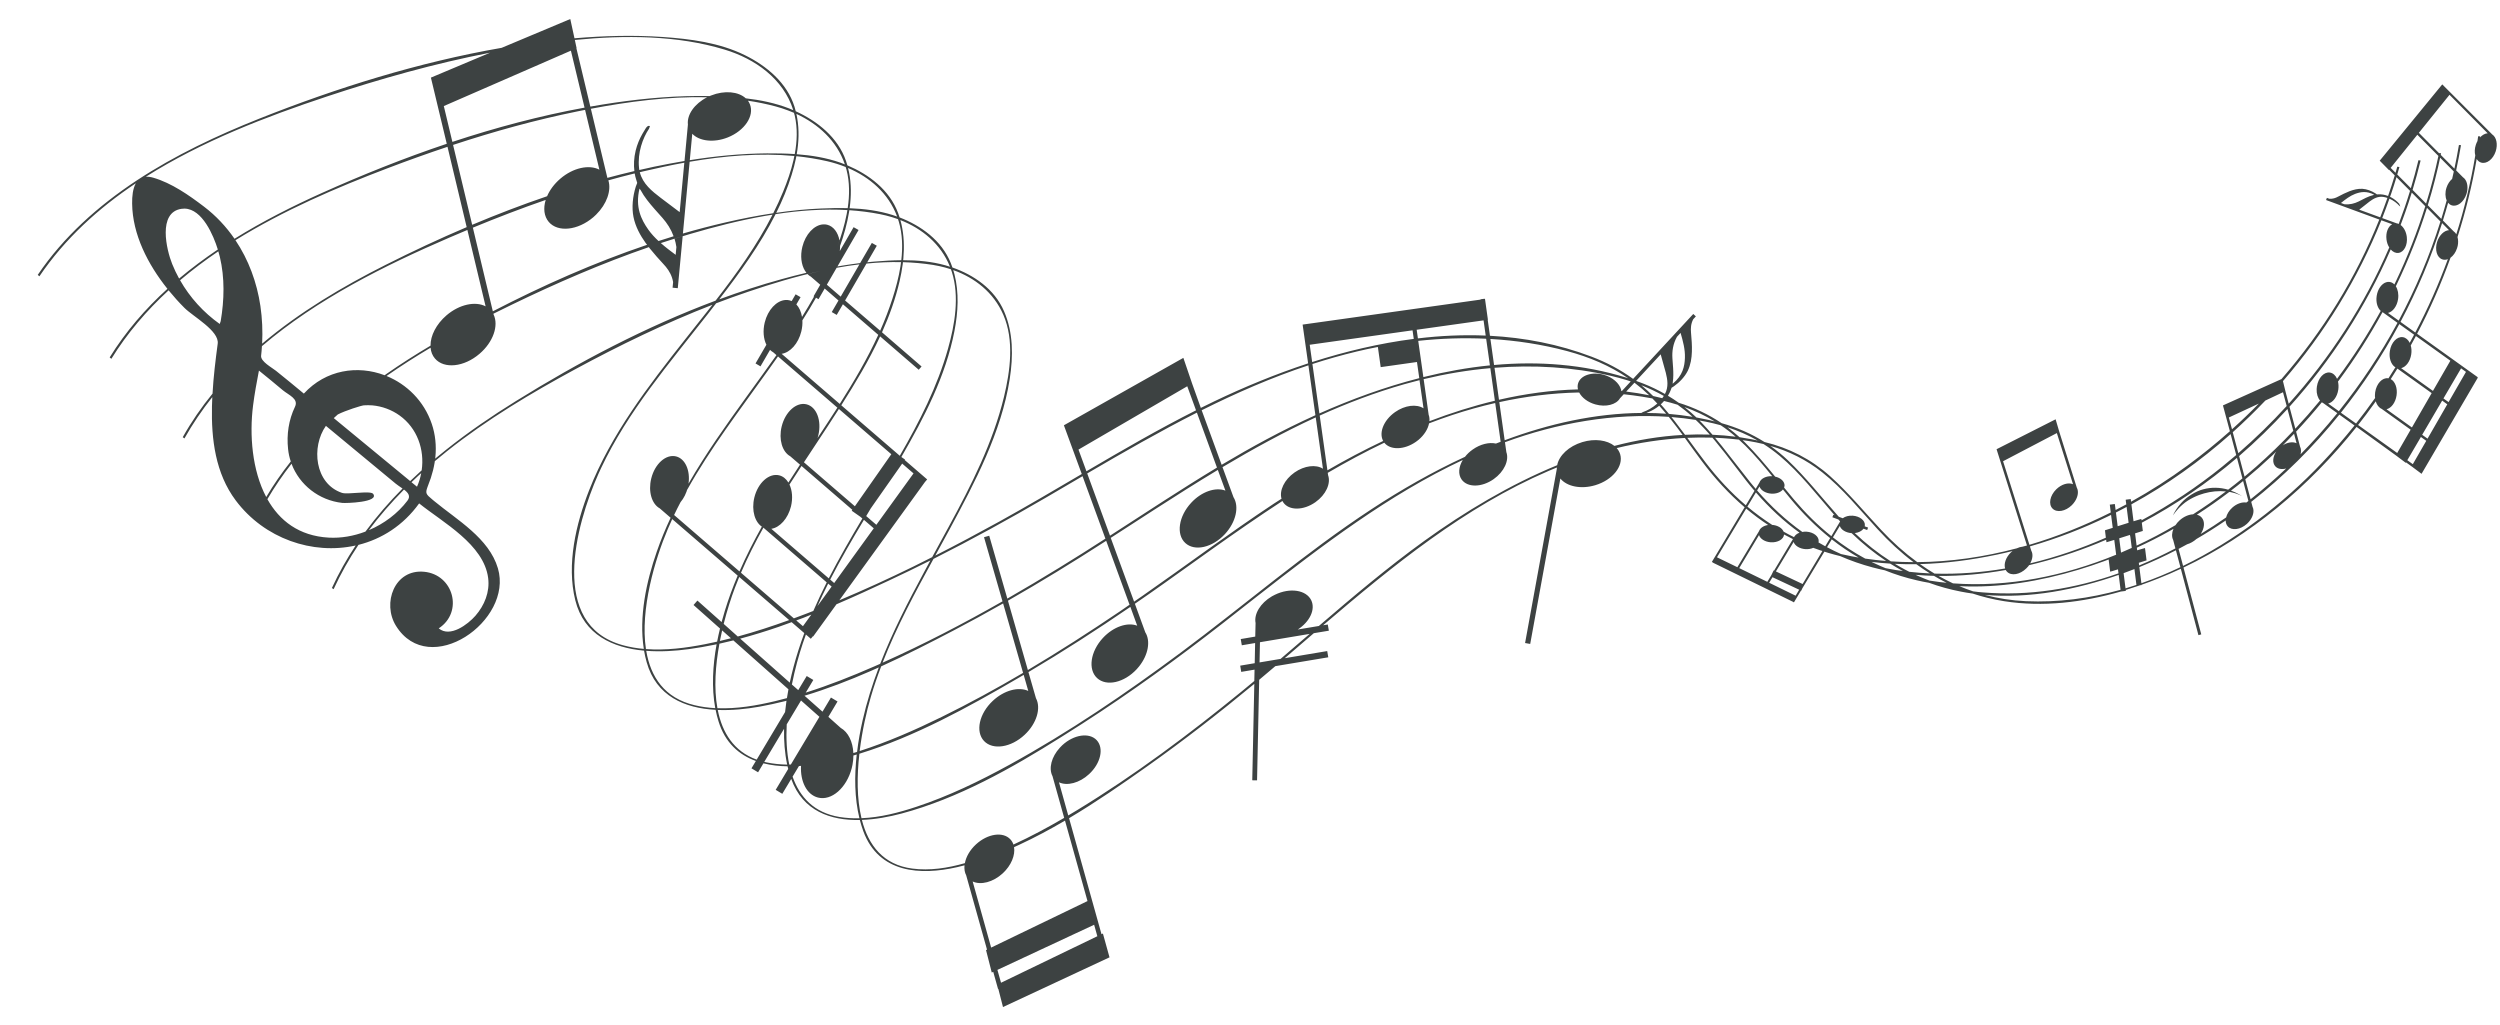 <?xml version="1.0" encoding="UTF-8"?>
<svg width="61px" height="25px" viewBox="0 0 61 25" version="1.1" xmlns="http://www.w3.org/2000/svg" xmlns:xlink="http://www.w3.org/1999/xlink">
    <title>53</title>
    <g id="页面-1" stroke="none" stroke-width="1" fill="none" fill-rule="evenodd">
        <g id="乐符" transform="translate(-239, -573)" fill="#3D4242">
            <path d="M252.915,573.464 L253.017,573.934 L253.032,573.933 C253.74,573.873 254.453,573.854 255.163,573.902 C255.843,573.948 256.556,574.041 257.175,574.346 C257.705,574.607 258.204,575.022 258.386,575.605 L258.416,575.715 C258.943,575.955 259.445,576.351 259.642,576.926 L259.675,577.034 C260.199,577.256 260.703,577.631 260.914,578.199 L260.95,578.305 C261.47,578.506 261.976,578.863 262.2,579.421 C262.214,579.456 262.227,579.492 262.239,579.527 C262.756,579.708 263.262,580.046 263.499,580.595 C263.724,581.115 263.725,581.686 263.637,582.249 C263.433,583.553 262.784,584.774 262.175,585.906 L261.821,586.556 C262.346,586.289 262.865,586.012 263.38,585.728 C264.058,585.353 264.726,584.959 265.395,584.566 L264.959,583.377 L267.874,581.732 L268.087,582.357 L268.3,582.953 C268.41,582.899 268.521,582.845 268.632,582.791 C269.358,582.444 270.126,582.126 270.918,581.866 L270.784,580.92 L275.127,580.31 L275.126,580.302 L275.227,580.289 L275.229,580.295 L275.234,580.295 L275.305,580.802 L275.3,580.802 L275.355,581.193 C276.196,581.238 277.028,581.397 277.832,581.702 C278.201,581.842 278.54,582.021 278.848,582.245 L280.316,580.661 L280.379,580.72 L280.315,580.789 C280.257,580.9 280.251,581.008 280.261,581.12 C280.274,581.273 280.288,581.431 280.282,581.582 C280.277,581.738 280.253,581.9 280.181,582.049 C280.11,582.192 279.984,582.327 279.843,582.426 L279.787,582.461 L279.766,582.518 C279.749,582.563 279.727,582.609 279.698,582.656 C279.788,582.709 279.875,582.767 279.961,582.828 C280.339,582.946 280.688,583.11 281.009,583.326 C281.384,583.431 281.732,583.581 282.053,583.785 C282.654,583.931 283.186,584.199 283.66,584.624 C284.105,585.023 284.488,585.49 284.898,585.928 C285.175,586.225 285.47,586.489 285.781,586.716 C286.596,586.71 287.413,586.59 288.21,586.379 C288.257,586.356 288.305,586.343 288.35,586.339 C288.386,586.331 288.422,586.321 288.458,586.31 L287.716,583.961 L289.157,583.231 L289.247,583.537 L289.673,584.896 C289.73,584.997 289.699,585.151 289.595,585.279 L289.553,585.326 C289.398,585.478 289.187,585.516 289.082,585.409 C288.977,585.303 289.017,585.093 289.172,584.94 C289.301,584.813 289.468,584.766 289.582,584.815 L289.187,583.567 L287.875,584.254 L288.518,586.293 C289.201,586.091 289.867,585.823 290.503,585.504 L290.479,585.313 L290.602,585.298 L290.621,585.444 C290.708,585.399 290.795,585.354 290.881,585.307 L290.867,585.198 L290.871,585.192 L290.99,585.177 L290.998,585.242 C291.479,584.975 291.939,584.679 292.372,584.361 C292.731,584.097 293.077,583.817 293.409,583.522 L293.24,582.892 L294.667,582.25 C295.672,581.096 296.487,579.781 297.055,578.357 L295.756,577.881 L295.776,577.828 L295.835,577.849 C295.918,577.856 295.986,577.833 296.051,577.797 C296.142,577.749 296.236,577.701 296.33,577.665 C296.427,577.629 296.532,577.601 296.643,577.607 C296.749,577.614 296.864,577.656 296.961,577.718 L296.997,577.743 L297.037,577.742 C297.106,577.738 297.186,577.75 297.269,577.782 C297.327,577.616 297.381,577.449 297.432,577.28 L297.295,577.142 L297.29,577.149 L297.065,576.921 L298.591,575.059 L299.811,576.281 C299.913,576.348 299.951,576.52 299.895,576.693 C299.832,576.888 299.671,577.01 299.537,576.966 C299.492,576.952 299.457,576.921 299.431,576.879 C299.32,577.523 299.162,578.16 298.963,578.784 C298.981,578.847 298.984,578.922 298.968,578.999 L298.952,579.056 C298.919,579.158 298.86,579.24 298.792,579.289 C298.563,579.926 298.29,580.547 297.977,581.144 L299.458,582.205 L299.452,582.214 L299.457,582.218 L298.086,584.561 L297.856,584.389 L297.707,584.282 L297.701,584.293 L297.459,584.111 L296.5,583.417 C295.338,584.878 293.902,586.075 292.277,586.848 L292.711,588.479 L292.642,588.498 L292.212,586.878 C292.032,586.962 291.85,587.041 291.665,587.114 C291.53,587.168 291.392,587.22 291.254,587.268 L291.255,587.276 L291.22,587.28 C291.104,587.32 290.986,587.359 290.868,587.395 L290.87,587.418 L290.747,587.434 C289.817,587.699 288.846,587.818 287.9,587.669 C287.634,587.627 287.378,587.564 287.133,587.483 C287.036,587.47 286.94,587.454 286.844,587.435 C286.575,587.383 286.316,587.311 286.068,587.22 C285.971,587.203 285.873,587.184 285.776,587.161 C285.502,587.099 285.241,587.016 284.991,586.916 C284.893,586.895 284.794,586.872 284.696,586.846 C284.418,586.772 284.154,586.68 283.901,586.569 C283.802,586.545 283.704,586.518 283.606,586.489 L283.515,586.46 L282.977,587.355 L282.951,587.413 L282.944,587.41 L282.772,587.698 L282.745,587.682 L280.801,586.732 L280.77,586.71 L281.569,585.377 C281.187,585.052 280.841,584.675 280.526,584.254 C280.386,584.067 280.249,583.876 280.111,583.686 C279.553,583.715 278.995,583.8 278.447,583.933 C278.486,583.977 278.515,584.027 278.532,584.083 C278.619,584.373 278.348,584.712 277.925,584.839 C277.574,584.944 277.229,584.87 277.073,584.676 L276.337,588.712 L276.212,588.69 L276.986,584.443 L276.988,584.406 L276.778,584.494 C274.741,585.372 272.994,586.794 271.284,588.256 L271.398,588.238 L271.424,588.389 L271.057,588.45 L270.348,589.06 L271.384,588.886 L271.41,589.038 L270.118,589.254 L269.724,589.587 L269.672,592.041 L269.555,592.039 L269.605,589.686 C268.759,590.387 267.892,591.061 267.002,591.692 C266.384,592.13 265.745,592.571 265.085,592.964 L265.877,595.795 L265.911,595.778 L266.072,596.359 L263.473,597.572 L263.359,597.128 L263.352,597.13 L263.235,596.713 L263.199,596.73 L263.059,596.182 L263.083,596.17 L262.575,594.358 C262.538,594.288 262.525,594.204 262.534,594.114 L262.353,594.159 C261.466,594.361 260.445,594.314 260.064,593.279 C260.032,593.19 260.004,593.1 259.98,593.008 C259.27,593.022 258.589,592.795 258.306,592.006 L258.088,592.369 L257.927,592.272 L258.232,591.762 L258.217,591.698 C258.015,591.695 257.815,591.673 257.628,591.625 L257.497,591.844 L257.336,591.747 L257.443,591.568 C257.03,591.418 256.692,591.122 256.531,590.598 C256.503,590.507 256.479,590.414 256.461,590.32 C255.712,590.28 255.011,589.992 254.778,589.155 C254.752,589.064 254.731,588.97 254.715,588.876 C253.954,588.806 253.248,588.492 253.037,587.646 C252.819,586.772 253.055,585.777 253.375,584.961 C253.912,583.591 254.82,582.417 255.724,581.272 L256.259,580.596 L256.384,580.436 C255.236,580.882 254.118,581.424 253.027,582.014 C251.978,582.582 250.887,583.229 249.902,584.013 L249.61,584.252 L249.605,584.287 C249.584,584.416 249.552,584.541 249.512,584.663 L249.429,584.889 C249.376,585.036 249.396,585.061 249.544,585.184 L249.593,585.225 C250.151,585.687 250.932,586.13 251.149,586.867 C251.528,588.15 249.475,589.576 248.663,588.272 C248.319,587.72 248.624,586.882 249.348,586.951 C250.066,587.019 250.314,587.933 249.705,588.332 C249.982,588.566 250.418,588.233 250.6,588.025 C250.821,587.772 250.955,587.443 250.911,587.103 C250.805,586.283 249.811,585.752 249.227,585.283 C248.841,585.82 248.315,586.152 247.746,586.295 C247.519,586.635 247.315,586.995 247.14,587.376 L247.098,587.348 C247.265,586.984 247.46,586.638 247.678,586.31 C246.63,586.545 245.452,586.145 244.752,585.211 C244.256,584.549 244.154,583.716 244.172,582.911 L244.18,582.689 C243.93,583.004 243.701,583.34 243.5,583.698 L243.459,583.667 C243.672,583.288 243.916,582.935 244.186,582.604 C244.208,582.197 244.258,581.791 244.312,581.386 C244.354,581.072 243.712,580.725 243.499,580.511 C243.367,580.379 243.238,580.236 243.114,580.084 C242.58,580.575 242.105,581.127 241.717,581.755 L241.676,581.721 C242.065,581.092 242.545,580.538 243.085,580.047 C242.608,579.45 242.233,578.722 242.224,577.967 C242.221,577.789 242.241,577.6 242.315,577.471 C241.398,578.084 240.583,578.825 239.961,579.742 L239.921,579.707 C241.185,577.843 243.283,576.707 245.329,575.894 C247.216,575.144 249.219,574.518 251.24,574.167 L252.915,573.464 Z M265.697,595.564 L263.337,596.665 L263.425,596.979 L265.775,595.844 L265.697,595.564 Z M263.866,593.614 L263.743,593.67 C263.775,593.866 263.675,594.117 263.467,594.309 C263.231,594.527 262.931,594.601 262.733,594.508 L263.184,596.121 L265.535,594.986 L264.986,593.023 C264.619,593.238 264.246,593.438 263.866,593.614 Z M275.721,583.79 L275.755,584.031 C275.828,584.232 275.702,584.51 275.445,584.691 C275.154,584.896 274.804,584.9 274.663,584.699 C274.573,584.571 274.591,584.39 274.692,584.223 C272.883,585.073 271.267,586.305 269.672,587.552 L268.837,588.207 C267.729,589.072 266.591,589.896 265.415,590.653 L264.894,590.984 C263.67,591.754 262.372,592.483 261,592.85 C260.697,592.931 260.361,592.994 260.03,593.006 C260.189,593.626 260.553,594.101 261.259,594.193 C261.685,594.249 262.122,594.182 262.543,594.061 C262.572,593.905 262.666,593.739 262.814,593.603 C263.098,593.341 263.474,593.285 263.654,593.481 C263.688,593.518 263.712,593.56 263.728,593.607 C264.15,593.414 264.562,593.192 264.966,592.956 L264.681,591.938 C264.583,591.75 264.654,591.468 264.861,591.243 L264.92,591.183 C265.204,590.921 265.58,590.867 265.76,591.061 C265.941,591.257 265.857,591.627 265.573,591.889 C265.337,592.108 265.037,592.182 264.839,592.088 L265.065,592.897 L265.281,592.768 C266.683,591.915 268.012,590.92 269.297,589.871 L269.605,589.616 L269.611,589.339 L269.286,589.394 L269.261,589.242 L269.615,589.182 L269.625,588.69 L269.3,588.745 L269.274,588.593 L269.628,588.533 L269.636,588.202 C269.593,587.98 269.755,587.714 270.035,587.55 L270.108,587.512 C270.475,587.333 270.871,587.394 270.994,587.646 C271.103,587.87 270.958,588.171 270.666,588.36 L271.18,588.274 C272.017,587.555 272.858,586.844 273.747,586.202 C274.74,585.485 275.84,584.826 276.995,584.351 C277.039,584.117 277.277,583.887 277.609,583.787 C277.914,583.695 278.215,583.739 278.391,583.88 C278.94,583.737 279.497,583.643 280.056,583.612 C279.963,583.485 279.868,583.36 279.77,583.237 L279.717,583.171 C278.372,583.077 276.996,583.321 275.721,583.79 Z M259.904,591.41 L259.823,591.434 C259.823,591.507 259.815,591.583 259.801,591.659 L259.782,591.744 C259.657,592.226 259.288,592.547 258.957,592.46 C258.685,592.39 258.524,592.067 258.545,591.687 L258.494,591.692 L258.339,591.95 C258.515,592.453 258.865,592.831 259.482,592.934 C259.643,592.96 259.806,592.97 259.97,592.966 C259.849,592.472 259.846,591.932 259.904,591.41 Z M274.44,583.125 C274.248,583.189 274.057,583.257 273.869,583.33 C273.842,583.469 273.751,583.615 273.611,583.733 L273.549,583.78 C273.265,583.979 272.924,583.988 272.777,583.802 C272.308,584.026 271.849,584.273 271.397,584.537 L271.405,584.594 C271.478,584.794 271.354,585.072 271.095,585.254 C270.805,585.458 270.454,585.462 270.314,585.262 C270.305,585.249 270.297,585.237 270.291,585.224 C269.706,585.604 269.132,586.004 268.561,586.409 L267.397,587.239 C267.163,587.405 266.928,587.57 266.691,587.732 L266.945,588.428 C267.078,588.639 267.019,588.977 266.795,589.259 L266.736,589.328 C266.429,589.659 265.997,589.756 265.769,589.545 C265.541,589.334 265.606,588.895 265.912,588.565 C266.168,588.29 266.51,588.176 266.748,588.267 L266.581,587.808 C265.768,588.364 264.94,588.898 264.094,589.399 L264.277,590.035 C264.406,590.276 264.297,590.653 264.001,590.929 C263.669,591.241 263.225,591.308 263.01,591.08 C262.795,590.851 262.891,590.412 263.225,590.1 C263.502,589.841 263.855,589.75 264.09,589.859 L263.978,589.467 L263.831,589.553 C262.612,590.263 261.322,590.974 259.969,591.391 C259.908,591.924 259.905,592.485 260.02,592.964 C260.475,592.947 260.932,592.828 261.362,592.685 C262.145,592.426 262.897,592.063 263.626,591.663 C265.083,590.864 266.47,589.92 267.814,588.921 C269.37,587.764 270.848,586.484 272.467,585.423 C273.181,584.954 273.947,584.515 274.746,584.146 C274.796,584.081 274.86,584.02 274.936,583.967 C275.123,583.835 275.336,583.786 275.501,583.823 L275.616,583.779 L275.483,582.834 C275.13,582.914 274.782,583.012 274.44,583.125 Z M258.131,590.782 L257.648,591.59 L257.711,591.604 C257.874,591.637 258.04,591.654 258.207,591.656 C258.147,591.374 258.125,591.079 258.131,590.782 Z M258.545,590.092 L258.196,590.674 C258.179,591.014 258.194,591.35 258.258,591.656 L258.297,591.654 L258.994,590.49 L258.545,590.092 Z M258.19,590.098 L258.147,590.11 C257.942,590.161 257.736,590.206 257.53,590.243 C257.209,590.3 256.857,590.337 256.513,590.323 C256.623,590.877 256.904,591.333 257.463,591.535 L258.156,590.374 C258.166,590.282 258.177,590.19 258.19,590.098 Z M260.443,589.284 L260.249,589.371 C259.719,589.603 259.179,589.811 258.63,589.976 L259.069,590.365 L259.275,590.02 L259.436,590.116 L259.212,590.492 L259.514,590.761 C259.696,590.865 259.809,591.097 259.822,591.374 L259.913,591.346 C259.944,591.081 259.992,590.821 260.048,590.575 C260.148,590.133 260.284,589.703 260.443,589.284 Z M262.252,588.392 C261.682,588.69 261.098,588.988 260.501,589.259 C260.408,589.501 260.323,589.748 260.25,589.998 C260.144,590.356 260.037,590.828 259.976,591.325 C260.662,591.104 261.327,590.813 261.976,590.494 C262.651,590.162 263.313,589.801 263.963,589.418 L263.476,587.724 C263.071,587.954 262.664,588.177 262.252,588.392 Z M256.554,588.706 C256.456,589.234 256.416,589.793 256.505,590.28 C256.978,590.299 257.46,590.216 257.916,590.107 C258.011,590.084 258.106,590.06 258.201,590.034 C258.212,589.962 258.224,589.891 258.238,589.819 L256.894,588.626 C256.781,588.654 256.668,588.681 256.554,588.706 Z M256.485,588.72 L256.44,588.73 C256.23,588.773 256.019,588.81 255.807,588.839 C255.479,588.884 255.118,588.907 254.768,588.88 C254.875,589.516 255.213,590.033 255.948,590.207 C256.114,590.247 256.282,590.269 256.452,590.279 C256.36,589.776 256.391,589.236 256.485,588.72 Z M261.701,586.675 C261.363,586.845 261.023,587.01 260.68,587.17 C260.264,587.365 259.84,587.56 259.41,587.744 L258.842,588.529 L258.836,588.524 L258.784,588.586 L258.664,588.482 L258.588,588.699 C258.494,588.977 258.397,589.325 258.322,589.702 L258.477,589.839 L258.684,589.495 L258.845,589.591 L258.66,589.9 C259.229,589.721 259.785,589.5 260.331,589.261 L260.477,589.197 C260.778,588.42 261.16,587.678 261.553,586.949 L261.701,586.675 Z M258.625,588.448 L258.316,588.181 L257.994,588.297 C257.685,588.403 257.374,588.499 257.061,588.583 L258.27,589.656 C258.298,589.524 258.33,589.395 258.363,589.269 C258.437,588.99 258.526,588.717 258.625,588.448 Z M265.991,586.196 L265.961,586.215 C265.184,586.716 264.396,587.199 263.594,587.657 L264.08,589.349 C264.845,588.895 265.594,588.412 266.331,587.914 L266.561,587.755 L265.991,586.196 Z M264.529,585.137 C263.627,585.663 262.71,586.166 261.777,586.637 C261.327,587.46 260.878,588.291 260.535,589.169 C261.534,588.723 262.508,588.216 263.461,587.673 L263.01,586.108 L263.137,586.072 L263.579,587.606 C264.007,587.36 264.432,587.107 264.852,586.849 C265.229,586.619 265.601,586.382 265.972,586.143 L265.414,584.619 L264.529,585.137 Z M270.956,588.467 L269.743,588.67 L269.733,589.163 L270.246,589.077 L270.956,588.467 Z M255.294,585.91 C254.985,586.637 254.615,587.868 254.761,588.837 C255.244,588.874 255.738,588.81 256.205,588.718 L256.498,588.656 C256.519,588.548 256.542,588.441 256.568,588.336 L255.922,587.762 L256.017,587.654 L256.607,588.179 C256.633,588.084 256.66,587.989 256.688,587.897 C256.777,587.606 256.882,587.323 256.999,587.045 L255.402,585.666 C255.364,585.747 255.329,585.828 255.294,585.91 Z M258.703,579.688 L259.025,579.612 C258.416,579.745 257.818,579.927 257.25,580.12 C256.989,580.208 256.73,580.302 256.473,580.401 L256.269,580.665 C255.335,581.86 254.319,583.038 253.667,584.42 L253.599,584.568 C253.043,585.82 252.385,588.247 254.197,588.743 C254.364,588.789 254.536,588.818 254.709,588.833 C254.586,588.048 254.772,587.187 255.025,586.461 C255.123,586.178 255.237,585.902 255.363,585.633 L255.098,585.404 C254.904,585.298 254.812,584.995 254.89,584.677 C254.977,584.318 255.248,584.076 255.495,584.136 C255.719,584.191 255.846,584.478 255.8,584.801 C256.222,584.066 256.717,583.372 257.211,582.687 C257.454,582.349 257.703,582.01 257.946,581.665 L257.868,581.597 C257.839,581.581 257.813,581.561 257.789,581.537 L257.556,581.939 L257.435,581.868 L257.7,581.412 C257.629,581.268 257.61,581.072 257.659,580.869 C257.735,580.558 257.948,580.335 258.164,580.32 L258.214,580.32 L258.264,580.328 C258.282,580.333 258.3,580.339 258.317,580.346 L258.413,580.181 L258.534,580.251 L258.431,580.428 C258.502,580.503 258.549,580.61 258.569,580.733 C258.671,580.57 258.769,580.404 258.863,580.236 L258.851,580.23 L259.014,579.948 L258.786,579.751 C258.756,579.735 258.728,579.713 258.703,579.688 Z M256.565,588.64 L256.835,588.573 L256.62,588.382 C256.6,588.467 256.582,588.553 256.565,588.64 Z M256.934,587.337 C256.84,587.585 256.741,587.891 256.658,588.223 L257.002,588.531 C257.426,588.416 257.844,588.279 258.256,588.13 L257.037,587.078 C257.002,587.163 256.967,587.25 256.934,587.337 Z M258.797,587.996 L258.607,588.073 L258.429,588.139 L258.592,588.279 L258.797,587.996 Z M257.08,586.975 L258.37,588.088 L258.694,587.966 C258.744,587.946 258.794,587.927 258.845,587.907 C258.947,587.671 259.057,587.439 259.172,587.21 L257.627,585.875 C257.427,586.233 257.242,586.598 257.08,586.975 Z M258.944,587.791 L259.292,587.312 L259.207,587.24 C259.116,587.421 259.028,587.605 258.944,587.791 Z M268.829,584.398 L269.097,585.131 C269.241,585.36 269.16,585.738 268.888,586.032 C268.581,586.363 268.148,586.46 267.921,586.249 C267.693,586.038 267.758,585.599 268.065,585.268 C268.319,584.993 268.661,584.88 268.9,584.971 L268.715,584.466 C268.196,584.778 267.683,585.103 267.174,585.431 L266.102,586.124 L266.672,587.68 L266.87,587.544 C267.943,586.796 268.992,586.011 270.081,585.29 L270.269,585.169 C270.211,584.97 270.337,584.704 270.586,584.529 C270.828,584.359 271.111,584.328 271.28,584.437 L271.104,583.184 C270.324,583.543 269.57,583.957 268.829,584.398 Z M290.696,587.027 C289.654,587.39 288.529,587.609 287.43,587.516 C287.751,587.601 288.085,587.653 288.433,587.669 C289.21,587.704 289.986,587.602 290.742,587.391 L290.696,587.027 Z M262.259,579.59 L262.288,579.689 C262.404,580.141 262.378,580.615 262.288,581.08 C262.077,582.172 261.547,583.193 260.993,584.151 L261.083,584.213 L261.075,584.225 L261.623,584.698 L261.568,584.762 L259.48,587.647 C260.088,587.392 260.687,587.117 261.28,586.827 L261.745,586.594 L262.156,585.84 C262.701,584.837 263.226,583.802 263.497,582.684 C263.651,582.045 263.749,581.3 263.483,580.685 C263.244,580.13 262.781,579.777 262.259,579.59 Z M282.249,587.084 L282.167,587.219 L282.813,587.535 L282.9,587.389 L282.249,587.084 Z M290.451,586.651 L290.346,586.691 C290.14,586.767 289.93,586.837 289.719,586.9 C288.782,587.182 287.786,587.352 286.807,587.302 C286.917,587.348 287.029,587.391 287.143,587.429 C287.223,587.44 287.305,587.449 287.388,587.455 C288.501,587.548 289.62,587.367 290.691,586.99 L290.679,586.892 L290.55,586.932 C290.529,586.938 290.508,586.944 290.488,586.949 L290.451,586.651 Z M290.816,586.985 L290.863,587.356 C290.952,587.329 291.041,587.301 291.129,587.272 L291.08,586.885 C290.993,586.92 290.905,586.953 290.816,586.985 Z M288.724,586.737 L288.51,586.79 L288.486,586.822 L288.443,586.868 C288.288,587.021 288.078,587.058 287.973,586.952 C287.96,586.939 287.949,586.924 287.94,586.908 C287.401,587.004 286.85,587.058 286.301,587.053 C286.416,587.118 286.534,587.178 286.653,587.234 C288,587.333 289.359,587.059 290.634,586.535 L290.588,586.174 L290.398,586.231 L290.39,586.17 C289.851,586.401 289.294,586.592 288.724,586.737 Z M282.764,586.224 L282.332,586.943 L282.984,587.25 L283.467,586.444 L283.405,586.425 L283.243,586.367 C283.19,586.391 283.123,586.404 283.052,586.399 C282.911,586.389 282.795,586.316 282.764,586.224 Z M291.2,586.838 L291.25,587.231 C291.572,587.119 291.89,586.988 292.202,586.839 L292.092,586.427 C291.801,586.577 291.503,586.714 291.2,586.838 Z M259.257,587.142 L259.354,587.226 L260.32,585.891 L260.08,585.684 C259.793,586.162 259.512,586.645 259.257,587.142 Z M285.74,587.026 L285.836,587.068 C285.916,587.103 285.997,587.136 286.079,587.166 C286.161,587.18 286.245,587.192 286.329,587.202 L286.498,587.22 C286.393,587.168 286.29,587.111 286.188,587.051 C286.039,587.047 285.889,587.039 285.74,587.026 Z M282.531,586.042 C282.523,586.157 282.378,586.243 282.207,586.232 C282.065,586.222 281.95,586.149 281.92,586.056 L281.437,586.862 L282.123,587.197 L282.223,587.03 L282.277,586.918 L282.288,586.922 L282.748,586.154 C282.675,586.118 282.602,586.081 282.531,586.042 Z M258.557,584.37 L258.263,584.823 C258.33,584.966 258.348,585.158 258.3,585.356 C258.226,585.654 258.027,585.872 257.82,585.903 L259.222,587.112 C259.478,586.615 259.758,586.13 260.042,585.652 L259.995,585.611 L259.782,585.462 L259.797,585.44 L258.557,584.37 Z M287.714,586.535 C287.105,586.663 286.476,586.747 285.847,586.764 C285.963,586.846 286.082,586.924 286.203,586.996 C286.778,587.013 287.354,586.969 287.925,586.871 C287.89,586.758 287.941,586.602 288.063,586.482 L288.105,586.446 C287.975,586.478 287.845,586.508 287.714,586.535 Z M285.235,586.758 L285.366,586.834 C285.439,586.876 285.513,586.915 285.587,586.952 C285.755,586.971 285.923,586.984 286.091,586.991 C285.978,586.921 285.866,586.846 285.757,586.766 C285.583,586.769 285.409,586.766 285.235,586.758 Z M257.725,582.06 C257.053,583.004 256.332,583.938 255.764,584.956 L255.782,584.895 C255.747,585.036 255.684,585.16 255.605,585.253 C255.55,585.356 255.498,585.461 255.448,585.566 L257.043,586.943 C257.206,586.568 257.391,586.205 257.59,585.848 L257.615,585.866 C257.421,585.76 257.329,585.457 257.406,585.139 C257.494,584.779 257.765,584.538 258.012,584.598 C258.106,584.621 258.183,584.685 258.237,584.775 C258.33,584.629 258.425,584.483 258.52,584.338 L258.282,584.133 C258.088,584.026 257.995,583.724 258.073,583.405 C258.161,583.047 258.432,582.805 258.678,582.865 C258.925,582.925 259.054,583.265 258.966,583.624 L258.948,583.688 C259.109,583.443 259.272,583.197 259.432,582.947 L257.983,581.697 L257.725,582.06 Z M284.665,586.71 L284.76,586.755 C284.842,586.794 284.925,586.83 285.009,586.864 C285.091,586.881 285.174,586.896 285.258,586.909 L285.431,586.933 C285.326,586.877 285.222,586.816 285.12,586.752 C284.968,586.743 284.816,586.729 284.665,586.71 Z M281.607,585.41 L280.894,586.598 L281.392,586.84 L281.92,585.96 C281.945,585.887 282.025,585.831 282.127,585.812 L282.145,585.811 C281.958,585.688 281.779,585.554 281.607,585.41 Z M293.93,585.245 L293.962,585.366 C294.013,585.466 293.977,585.613 293.873,585.733 L293.824,585.783 C293.665,585.926 293.456,585.953 293.358,585.844 C293.323,585.805 293.307,585.755 293.307,585.7 C293.075,585.859 292.837,586.01 292.594,586.151 C292.522,586.214 292.444,586.258 292.367,586.28 L292.157,586.393 L292.267,586.808 C293.533,586.195 294.699,585.303 295.665,584.284 C295.938,583.995 296.2,583.694 296.45,583.382 L296.08,583.117 C295.441,583.911 294.719,584.628 293.93,585.245 Z M292.032,585.904 L291.945,585.954 C291.682,586.101 291.413,586.237 291.139,586.363 L291.147,586.428 C291.208,586.414 291.278,586.385 291.338,586.372 L291.376,586.673 L291.187,586.732 L291.195,586.797 C291.495,586.673 291.791,586.533 292.08,586.381 L292.025,586.174 C291.987,586.099 291.991,586.001 292.032,585.904 Z M290.51,585.563 L290.454,585.591 C289.836,585.892 289.193,586.141 288.53,586.332 L288.564,586.439 C288.61,586.52 288.598,586.637 288.537,586.746 C289.166,586.596 289.785,586.383 290.383,586.12 L290.361,585.939 L290.551,585.879 L290.51,585.563 Z M282.194,583.879 L282.217,583.895 C282.356,583.995 282.491,584.105 282.62,584.227 C283.061,584.644 283.436,585.125 283.841,585.58 L283.868,585.61 L283.963,585.645 C284.023,585.601 284.111,585.576 284.207,585.583 C284.378,585.595 284.51,585.699 284.503,585.816 C284.502,585.825 284.501,585.834 284.498,585.842 L284.581,585.873 L284.559,585.933 L284.47,585.9 C284.428,585.957 284.349,585.997 284.256,586.007 C284.532,586.269 284.825,586.5 285.136,586.697 C285.32,586.709 285.505,586.716 285.689,586.716 C285.379,586.482 285.087,586.212 284.81,585.909 C284.376,585.436 283.965,584.923 283.465,584.527 C283.073,584.216 282.648,584.009 282.194,583.879 Z M283.891,585.833 L283.723,586.112 C283.973,586.308 284.235,586.481 284.511,586.63 C284.681,586.655 284.851,586.674 285.022,586.688 C284.725,586.492 284.445,586.265 284.18,586.009 C284.036,585.998 283.921,585.925 283.891,585.833 Z M283.695,586.16 L283.579,586.352 C283.691,586.412 283.805,586.467 283.921,586.519 C284.005,586.539 284.09,586.557 284.177,586.573 L284.352,586.605 C284.123,586.473 283.904,586.325 283.695,586.16 Z M290.981,586.101 L290.97,586.052 L290.709,586.135 L290.753,586.484 C290.841,586.447 290.928,586.409 291.015,586.369 L290.981,586.101 Z M281.931,584.869 L281.873,584.967 C282.209,585.354 282.576,585.695 282.977,585.98 L283.025,585.973 L283.081,585.973 C283.252,585.985 283.384,586.09 283.376,586.207 L283.371,586.235 L283.536,586.329 L283.656,586.129 C283.307,585.85 282.984,585.527 282.684,585.164 L282.504,584.943 C282.45,585.011 282.341,585.053 282.219,585.045 C282.076,585.035 281.961,584.961 281.931,584.869 Z M291.26,585.754 L291.285,585.955 L291.096,586.014 L291.133,586.313 C291.457,586.163 291.774,585.995 292.082,585.814 C292.109,585.772 292.143,585.732 292.183,585.696 C292.285,585.604 292.406,585.554 292.511,585.549 C292.786,585.374 293.053,585.187 293.312,584.991 C293.131,584.972 292.95,584.991 292.779,585.039 C292.629,585.078 292.41,585.175 292.26,585.307 C292.107,585.436 292.021,585.578 292.02,585.576 L292.041,585.532 C292.07,585.475 292.13,585.372 292.224,585.27 C292.362,585.114 292.587,584.983 292.752,584.941 C292.954,584.884 293.17,584.89 293.367,584.948 C293.485,584.859 293.601,584.767 293.715,584.673 L293.582,584.172 C292.865,584.784 292.087,585.318 291.26,585.754 Z M246.952,583.391 C246.589,583.904 246.678,584.801 247.344,585.026 C247.484,585.073 248.039,584.964 248.105,585.05 C248.262,585.258 247.435,585.281 247.351,585.271 C246.783,585.208 246.307,584.832 246.113,584.315 C245.899,584.588 245.702,584.876 245.524,585.18 C245.817,585.702 246.294,586.077 247.019,586.118 C247.32,586.135 247.628,586.081 247.917,585.971 C248.192,585.597 248.497,585.248 248.822,584.92 L248.725,584.853 C248.7,584.836 248.676,584.819 248.655,584.801 L246.952,583.391 Z M281.844,585.015 L281.636,585.362 C281.83,585.524 282.033,585.674 282.244,585.809 L282.236,585.807 C282.373,585.815 282.485,585.885 282.52,585.972 C282.603,586.02 282.688,586.064 282.775,586.107 L282.765,586.127 C282.785,586.07 282.837,586.024 282.908,585.997 C282.522,585.719 282.169,585.39 281.844,585.015 Z M281.662,583.76 L281.519,583.74 L281.573,583.791 C281.838,584.054 282.077,584.34 282.314,584.63 C282.451,584.659 282.549,584.751 282.543,584.853 C282.541,584.868 282.538,584.883 282.532,584.897 L282.774,585.19 C283.056,585.523 283.359,585.822 283.685,586.082 L283.891,585.736 L283.898,585.721 L283.857,585.676 L283.71,585.621 L283.733,585.56 L283.764,585.572 L283.751,585.557 C283.324,585.067 282.921,584.539 282.425,584.124 C282.297,584.017 282.166,583.921 282.031,583.835 C281.91,583.805 281.787,583.781 281.662,583.76 Z M265.528,584.552 L266.084,586.071 L267.383,585.23 C267.817,584.951 268.253,584.675 268.694,584.409 L268.204,583.068 C267.296,583.528 266.409,584.037 265.528,584.552 Z M293.599,584.845 L293.436,584.971 C293.508,584.997 293.575,585.029 293.637,585.063 L293.706,585.103 L293.634,585.07 C293.568,585.042 293.498,585.022 293.429,585.008 L293.395,585.003 C293.138,585.199 292.874,585.384 292.603,585.559 C292.649,585.57 292.688,585.592 292.719,585.626 C292.806,585.723 292.792,585.886 292.697,586.03 C292.907,585.902 293.114,585.767 293.317,585.626 C293.337,585.544 293.389,585.457 293.468,585.386 C293.576,585.289 293.707,585.245 293.811,585.262 L293.861,585.224 L293.732,584.737 L293.599,584.845 Z M248.858,584.946 L248.853,584.95 C248.548,585.259 248.261,585.587 248,585.936 C248.371,585.78 248.704,585.529 248.941,585.217 C249.027,585.105 248.958,585.022 248.858,584.946 Z M290.889,585.368 L290.852,585.389 C290.778,585.428 290.704,585.467 290.629,585.505 L290.671,585.84 L290.938,585.756 L290.889,585.368 Z M261.013,584.312 L260.246,585.406 L260.135,585.592 L260.383,585.805 L261.29,584.551 L261.013,584.312 Z M291.006,585.306 L291.058,585.719 L291.248,585.662 L291.253,585.696 C291.954,585.319 292.616,584.876 293.22,584.389 C293.336,584.295 293.451,584.2 293.564,584.103 L293.427,583.592 C292.685,584.252 291.873,584.83 291.006,585.306 Z M259.469,582.979 L259.197,583.399 L258.616,584.28 L259.859,585.353 L260.748,584.083 L259.469,582.979 Z M280.17,583.683 C280.318,583.885 280.466,584.088 280.618,584.287 C280.915,584.675 281.241,585.025 281.598,585.329 L281.81,584.976 C281.741,584.896 281.674,584.814 281.608,584.73 L281.098,584.068 C281.012,583.958 280.925,583.849 280.836,583.742 L280.782,583.679 C280.578,583.672 280.374,583.674 280.17,583.683 Z M294.541,584.019 L294.442,584.115 C294.229,584.316 294.01,584.509 293.785,584.695 L293.914,585.183 C294.216,584.944 294.506,584.693 294.783,584.431 C294.677,584.46 294.578,584.444 294.518,584.378 C294.44,584.292 294.454,584.147 294.541,584.019 Z M245.318,582.042 C245.264,582.324 245.211,582.607 245.175,582.893 C245.083,583.613 245.151,584.476 245.496,585.128 C245.676,584.823 245.877,584.534 246.095,584.26 C246.062,584.164 246.04,584.062 246.029,583.956 C245.991,583.601 246.043,583.248 246.198,582.924 C246.291,582.73 246.047,582.642 245.9,582.521 C245.707,582.361 245.515,582.198 245.318,582.042 Z M280.847,583.681 L281.009,583.877 L281.699,584.759 C281.745,584.816 281.792,584.872 281.839,584.928 L281.931,584.773 C281.964,584.677 282.093,584.611 282.242,584.619 C282.032,584.36 281.818,584.104 281.583,583.871 L281.429,583.727 L281.236,583.707 C281.107,583.695 280.977,583.687 280.847,583.681 Z M249.278,584.545 L249.208,584.607 L249.04,584.766 L249.175,584.876 C249.222,584.769 249.257,584.658 249.278,584.545 Z M247.982,582.887 L247.88,582.89 C247.82,582.894 247.43,583.016 247.242,583.113 L247.144,583.202 L249.008,584.738 C249.1,584.649 249.194,584.562 249.289,584.476 C249.362,583.973 249.182,583.447 248.749,583.137 C248.555,582.998 248.322,582.912 248.084,582.891 L247.982,582.887 Z M293.634,584.128 L293.767,584.63 C293.864,584.549 293.959,584.468 294.052,584.386 C294.366,584.108 294.668,583.817 294.956,583.512 L294.814,582.979 C294.443,583.386 294.049,583.77 293.634,584.128 Z M267.969,582.425 L265.315,583.97 L265.509,584.499 C266.389,583.983 267.271,583.471 268.183,583.012 L267.969,582.425 Z M273.271,582.373 C272.558,582.576 271.87,582.837 271.201,583.14 L271.389,584.476 C271.827,584.222 272.282,583.981 272.75,583.759 L272.767,583.788 C272.627,583.587 272.749,583.26 273.04,583.055 C273.282,582.885 273.564,582.854 273.734,582.963 L273.636,582.276 C273.514,582.306 273.392,582.339 273.271,582.373 Z M268.321,583.01 L268.808,584.341 C269.17,584.126 269.535,583.917 269.907,583.718 C270.292,583.512 270.689,583.315 271.096,583.131 L270.925,581.914 C270.028,582.211 269.165,582.588 268.321,583.01 Z M298.07,583.662 L297.738,584.229 L297.873,584.326 L298.201,583.756 L298.07,583.662 Z M257.85,578.238 L257.672,578.267 C257.047,578.376 256.431,578.535 255.846,578.707 L255.657,578.764 L255.538,580.032 L255.411,580.02 L255.424,579.882 C255.397,579.731 255.332,579.614 255.246,579.509 L255.192,579.448 C255.078,579.324 254.962,579.196 254.856,579.063 L254.832,579.03 C253.69,579.424 252.574,579.908 251.482,580.437 C251.335,580.508 251.187,580.581 251.039,580.655 L251.044,580.675 C251.172,580.944 251.035,581.348 250.699,581.634 C250.322,581.957 249.836,582.008 249.613,581.748 C249.55,581.675 249.515,581.584 249.506,581.484 C249.142,581.7 248.781,581.93 248.431,582.174 C248.925,582.376 249.345,582.782 249.535,583.342 C249.624,583.603 249.65,583.881 249.623,584.154 L249.618,584.191 L249.889,583.971 C250.435,583.536 251.01,583.145 251.584,582.789 C253.123,581.832 254.767,580.969 256.46,580.336 C256.976,579.672 257.471,578.983 257.85,578.238 Z M261.032,579.397 L261.027,579.443 C261.008,579.583 260.982,579.722 260.95,579.861 C260.851,580.289 260.702,580.704 260.521,581.108 L261.486,581.942 L261.417,582.022 L260.475,581.208 C260.204,581.792 259.869,582.351 259.527,582.889 L260.955,584.121 C261.433,583.292 261.871,582.434 262.131,581.51 C262.297,580.92 262.415,580.235 262.226,579.638 L262.202,579.57 L262.059,579.527 C261.962,579.501 261.864,579.48 261.766,579.464 C261.524,579.426 261.279,579.404 261.032,579.397 Z M295.025,583.532 L295.122,583.9 C295.149,583.952 295.152,584.018 295.133,584.085 C295.447,583.766 295.747,583.431 296.03,583.081 L295.689,582.837 L295.653,582.816 C295.451,583.062 295.242,583.301 295.025,583.532 Z M294.705,582.571 L294.275,582.773 C294.02,583.041 293.754,583.299 293.479,583.546 L293.615,584.058 C294.03,583.698 294.424,583.313 294.795,582.907 L294.705,582.571 Z M296.968,582.792 L296.921,582.859 C296.797,583.033 296.669,583.203 296.537,583.37 L297.492,584.053 L297.82,583.484 L297.112,582.976 C297.045,582.947 296.994,582.879 296.968,582.792 Z M294.697,583.869 L294.732,583.846 C294.84,583.788 294.954,583.776 295.036,583.815 L294.975,583.584 C294.883,583.681 294.791,583.776 294.697,583.869 Z M281.149,583.425 L281.173,583.443 L281.31,583.552 L281.445,583.668 C281.642,583.697 281.839,583.734 282.035,583.78 L281.882,583.746 C281.648,583.613 281.403,583.507 281.149,583.425 Z M277.532,582.577 L277.511,582.577 C276.865,582.591 276.218,582.673 275.583,582.812 L275.714,583.742 C276.798,583.338 277.925,583.085 279.051,583.076 L279.083,583.056 C279.196,583.018 279.325,582.948 279.438,582.847 L279.4,582.807 L279.318,582.722 L279.063,582.678 C278.916,582.655 278.767,582.635 278.619,582.62 L278.527,582.719 C278.436,582.874 278.185,582.94 277.928,582.868 C277.742,582.816 277.598,582.704 277.532,582.577 Z M298.589,582.775 L298.101,583.609 L298.232,583.703 L298.714,582.865 L298.589,582.775 Z M280.466,583.26 L280.52,583.314 C280.612,583.41 280.699,583.508 280.785,583.608 C280.973,583.615 281.162,583.631 281.35,583.656 C281.233,583.553 281.111,583.46 280.985,583.376 C280.863,583.342 280.738,583.312 280.612,583.287 L280.466,583.26 Z M279.783,583.176 L279.865,583.279 C279.95,583.388 280.033,583.498 280.115,583.609 C280.316,583.599 280.518,583.597 280.719,583.604 C280.635,583.509 280.549,583.416 280.46,583.327 L280.376,583.246 C280.18,583.215 279.982,583.192 279.783,583.176 Z M294.116,582.847 L293.384,583.187 L293.461,583.475 C293.686,583.273 293.905,583.063 294.116,582.847 Z M297.686,578.186 L297.575,578.49 C297.651,578.546 297.71,578.652 297.726,578.78 C297.75,578.979 297.659,579.154 297.522,579.171 C297.453,579.18 297.386,579.147 297.333,579.086 C296.726,580.487 295.885,581.792 294.863,582.924 L295.006,583.46 C295.214,583.237 295.415,583.008 295.609,582.773 C295.553,582.707 295.521,582.606 295.526,582.493 L295.532,582.432 C295.563,582.222 295.705,582.069 295.849,582.09 C295.926,582.102 295.988,582.16 296.024,582.243 C296.417,581.717 296.773,581.163 297.09,580.586 C297.021,580.523 296.98,580.41 296.985,580.282 L296.991,580.221 C297.016,580.053 297.112,579.921 297.224,579.887 L297.266,579.878 L297.309,579.88 C297.352,579.886 297.391,579.908 297.423,579.94 L297.466,579.851 C297.745,579.264 297.983,578.656 298.177,578.032 L297.847,577.699 C297.797,577.862 297.743,578.025 297.686,578.186 Z M297.496,581.993 L297.334,582.25 C297.441,582.308 297.503,582.47 297.476,582.648 C297.45,582.823 297.348,582.958 297.231,582.986 L297.851,583.43 L298.333,582.592 L297.496,581.993 Z M296.118,583.07 L296.488,583.334 C296.648,583.131 296.803,582.923 296.953,582.711 C296.948,582.686 296.947,582.659 296.949,582.632 L296.954,582.571 C296.985,582.361 297.128,582.208 297.272,582.23 L297.278,582.232 C297.336,582.142 297.392,582.052 297.448,581.962 L297.469,581.973 C297.366,581.928 297.3,581.79 297.306,581.629 L297.312,581.567 C297.343,581.358 297.486,581.205 297.63,581.227 C297.701,581.238 297.76,581.289 297.797,581.365 L297.904,581.167 L297.543,580.908 C297.132,581.673 296.654,582.398 296.118,583.07 Z M280.101,582.932 L280.124,582.951 C280.216,583.024 280.305,583.103 280.392,583.186 C280.593,583.222 280.792,583.267 280.991,583.321 L280.837,583.281 C280.603,583.139 280.357,583.024 280.101,582.932 Z M273.737,582.251 L273.859,583.12 C273.877,583.169 273.883,583.222 273.878,583.277 C274.401,583.077 274.935,582.907 275.475,582.778 L275.364,581.983 C274.815,582.031 274.27,582.123 273.737,582.251 Z M279.603,582.784 L279.549,582.842 L279.522,582.865 L279.594,582.946 L279.722,583.099 C279.914,583.115 280.106,583.139 280.297,583.17 C280.18,583.063 280.059,582.966 279.934,582.876 C279.826,582.842 279.715,582.811 279.603,582.784 Z M279.485,582.899 L279.481,582.903 C279.404,582.965 279.322,583.012 279.238,583.049 L279.171,583.076 C279.332,583.077 279.493,583.083 279.654,583.095 C279.599,583.028 279.543,582.963 279.485,582.899 Z M272.104,581.577 C271.738,581.665 271.378,581.767 271.023,581.882 L271.193,583.088 C271.976,582.74 272.795,582.441 273.63,582.227 L273.574,581.833 L272.689,581.958 L272.62,581.466 C272.446,581.499 272.274,581.536 272.104,581.577 Z M296.08,582.267 L296.047,582.31 C296.061,582.371 296.064,582.439 296.054,582.509 C296.028,582.684 295.925,582.819 295.808,582.847 L296.068,583.033 C296.607,582.362 297.087,581.64 297.499,580.877 L297.148,580.626 L297.133,580.617 C296.82,581.191 296.467,581.743 296.08,582.267 Z M259.122,580.04 L258.972,580.3 L258.911,580.264 C258.805,580.451 258.694,580.635 258.578,580.817 C258.583,580.902 258.575,580.994 258.552,581.087 C258.479,581.385 258.279,581.603 258.072,581.633 L259.49,582.856 C259.835,582.312 260.163,581.754 260.43,581.17 L259.567,580.424 L259.416,580.684 L259.295,580.614 L259.459,580.332 L259.122,580.04 Z M294.704,582.299 L294.764,582.544 L294.844,582.852 C295.86,581.726 296.695,580.436 297.298,579.038 C297.263,578.984 297.239,578.916 297.23,578.841 C297.209,578.675 297.269,578.526 297.369,578.471 L297.105,578.375 C296.535,579.798 295.716,581.132 294.704,582.299 Z M299.05,581.988 L298.62,582.722 L298.745,582.811 L299.17,582.074 L299.05,581.988 Z M275.466,581.974 L275.575,582.754 C276.213,582.608 276.858,582.518 277.503,582.501 C277.491,582.454 277.491,582.406 277.504,582.359 C277.561,582.159 277.841,582.064 278.132,582.145 C278.349,582.206 278.509,582.35 278.553,582.502 L278.561,582.541 L278.573,582.542 L278.79,582.307 L278.69,582.274 C278.562,582.235 278.432,582.2 278.3,582.169 C277.376,581.954 276.417,581.899 275.466,581.974 Z M279.046,582.399 L279.069,582.418 C279.161,582.495 279.25,582.577 279.336,582.663 L279.559,582.716 L279.597,582.661 C279.42,582.561 279.236,582.474 279.046,582.399 Z M278.881,582.338 L278.679,582.554 C278.867,582.577 279.054,582.607 279.24,582.644 C279.125,582.534 279.005,582.432 278.881,582.338 Z M279.521,581.646 L278.921,582.294 L279.096,582.359 C279.28,582.432 279.456,582.516 279.625,582.613 C279.716,582.442 279.688,582.264 279.646,582.097 L279.521,581.646 Z M250.849,580.475 L250.404,578.611 L249.956,578.801 C248.394,579.475 246.739,580.295 245.391,581.446 C245.387,581.525 245.38,581.603 245.371,581.68 C245.355,581.82 245.64,581.972 245.733,582.047 C245.961,582.232 246.189,582.415 246.414,582.604 C246.953,582.017 247.729,581.907 248.385,582.156 L248.422,582.129 C248.776,581.882 249.139,581.651 249.505,581.434 C249.502,581.193 249.643,580.91 249.896,580.693 C250.21,580.425 250.599,580.344 250.849,580.475 Z M297.948,581.199 L297.822,581.43 C297.841,581.494 297.846,581.569 297.834,581.646 C297.808,581.82 297.705,581.955 297.588,581.983 L298.364,582.538 L298.789,581.801 L297.948,581.199 Z M280.006,581.123 L279.918,581.218 C279.82,581.392 279.796,581.574 279.807,581.743 L279.824,581.979 C279.831,582.097 279.833,582.215 279.815,582.332 L279.814,582.363 C280.06,582.163 280.105,581.937 280.112,581.732 C280.12,581.528 280.064,581.32 280.006,581.123 Z M275.366,581.271 L275.455,581.906 C276.542,581.808 277.631,581.888 278.684,582.215 L278.73,582.23 C278.281,581.922 277.78,581.712 277.236,581.566 C276.626,581.403 275.999,581.307 275.366,581.271 Z M273.605,581.317 L273.73,582.201 C274.266,582.068 274.809,581.97 275.354,581.915 L275.262,581.265 C274.71,581.239 274.155,581.258 273.605,581.317 Z M273.466,581.06 L270.957,581.412 L271.017,581.834 C271.825,581.575 272.658,581.376 273.496,581.269 L273.466,581.06 Z M249.919,576.582 C249.427,576.746 248.938,576.922 248.454,577.106 C247.215,577.577 245.919,578.132 244.745,578.861 C245.065,579.338 245.269,579.891 245.354,580.467 C245.398,580.771 245.412,581.079 245.396,581.386 C246.313,580.611 247.366,579.988 248.409,579.463 C249.054,579.138 249.715,578.828 250.387,578.542 L249.919,576.582 Z M275.199,580.817 L273.567,581.046 L273.597,581.257 C274.148,581.191 274.702,581.165 275.251,581.188 L275.199,580.817 Z M297.572,580.854 L297.933,581.113 C298.237,580.537 298.503,579.939 298.728,579.323 C298.683,579.341 298.637,579.344 298.594,579.329 C298.46,579.286 298.404,579.093 298.467,578.897 C298.52,578.735 298.64,578.623 298.756,578.616 L298.587,578.444 C298.322,579.276 297.981,580.084 297.572,580.854 Z M260.142,579.431 L259.62,580.332 L260.476,581.069 C260.589,580.813 260.69,580.552 260.776,580.285 C260.857,580.035 260.929,579.766 260.972,579.494 L260.985,579.396 C260.706,579.39 260.424,579.403 260.142,579.431 Z M244.364,579.267 L244.327,579.132 C244.003,579.352 243.69,579.586 243.394,579.838 C243.633,580.259 243.966,580.624 244.361,580.905 L244.385,580.836 C244.473,580.32 244.486,579.779 244.364,579.267 Z M297.478,579.944 L297.458,579.985 C297.508,580.064 297.531,580.177 297.513,580.299 C297.487,580.473 297.384,580.608 297.267,580.636 L297.528,580.823 C297.94,580.053 298.283,579.244 298.547,578.405 L298.218,578.072 C298.017,578.712 297.769,579.338 297.478,579.944 Z M254.487,577.233 L254.46,577.238 C254.254,577.289 254.049,577.343 253.844,577.4 C253.921,577.647 253.807,577.978 253.545,578.237 L253.476,578.301 C253.098,578.623 252.612,578.675 252.39,578.415 C252.273,578.277 252.253,578.081 252.315,577.878 C251.717,578.085 251.124,578.313 250.538,578.555 L251.025,580.596 C252.238,579.968 253.501,579.409 254.789,578.973 L254.754,578.929 C254.622,578.743 254.505,578.533 254.457,578.294 C254.411,578.065 254.438,577.794 254.513,577.554 L254.548,577.463 L254.522,577.378 C254.507,577.333 254.495,577.284 254.487,577.233 Z M257.924,578.225 C257.552,578.965 257.052,579.652 256.549,580.304 C257.055,580.117 257.564,579.951 258.077,579.81 C258.276,579.755 258.476,579.703 258.677,579.656 C258.573,579.53 258.526,579.324 258.561,579.103 L258.577,579.024 C258.653,578.713 258.866,578.49 259.083,578.475 L259.133,578.475 L259.182,578.483 C259.339,578.522 259.447,578.672 259.484,578.868 L259.435,579.007 C259.525,578.759 259.607,578.494 259.659,578.224 L259.676,578.126 C259.099,578.093 258.509,578.135 257.924,578.225 Z M259.414,579.534 L259.175,579.947 L259.513,580.238 L259.97,579.45 C259.784,579.472 259.599,579.501 259.414,579.534 Z M243.503,578.09 L243.429,578.095 C242.843,578.18 243.063,579.099 243.201,579.441 C243.25,579.563 243.307,579.682 243.37,579.797 C243.672,579.544 243.988,579.308 244.315,579.088 C244.21,578.748 243.937,578.098 243.503,578.09 Z M260.969,578.37 L260.995,578.47 C261.057,578.743 261.067,579.023 261.042,579.303 L261.037,579.349 C261.387,579.349 261.738,579.381 262.072,579.475 L262.18,579.509 C261.954,578.946 261.494,578.576 260.969,578.37 Z M259.724,578.129 L259.717,578.175 C259.694,578.314 259.663,578.452 259.626,578.59 C259.588,578.728 259.546,578.865 259.498,579.001 C259.498,579.041 259.496,579.083 259.491,579.126 L259.828,578.543 L259.949,578.612 L259.433,579.502 L259.549,579.482 C259.695,579.458 259.841,579.437 259.987,579.419 L260.273,578.927 L260.394,578.996 L260.16,579.4 L260.251,579.39 L260.342,579.382 C260.556,579.364 260.774,579.351 260.992,579.349 C261.028,579.033 261.02,578.714 260.933,578.415 L260.911,578.347 L260.766,578.299 C260.668,578.269 260.569,578.245 260.469,578.225 C260.224,578.177 259.975,578.146 259.724,578.129 Z M255.458,578.825 L255.846,578.707 C255.604,578.777 255.364,578.852 255.124,578.931 C255.24,579.034 255.364,579.128 255.486,579.218 L255.504,579.028 C255.494,578.957 255.478,578.889 255.458,578.825 Z M254.604,577.602 C254.495,578.054 254.645,578.357 254.819,578.603 C254.891,578.704 254.976,578.796 255.068,578.881 C255.191,578.841 255.314,578.803 255.436,578.765 C255.373,578.592 255.276,578.444 255.165,578.318 L254.972,578.101 C254.845,577.956 254.722,577.808 254.631,577.638 L254.604,577.602 Z M246.977,575.354 C245.493,575.846 243.925,576.448 242.558,577.313 C242.611,577.309 242.671,577.316 242.74,577.336 C243.189,577.467 243.61,577.762 243.978,578.042 C244.27,578.264 244.518,578.53 244.722,578.826 C245.41,578.398 246.136,578.032 246.856,577.708 C247.842,577.265 248.862,576.857 249.901,576.508 L249.514,574.894 L250.96,574.285 C249.61,574.548 248.281,574.922 246.977,575.354 Z M298.768,575.313 L298.02,576.241 L298.511,576.736 L298.563,576.739 L298.554,576.779 L298.888,577.115 C298.928,576.924 298.965,576.731 298.998,576.538 L299.048,576.542 C299.013,576.748 298.974,576.953 298.93,577.158 L299.096,577.325 C299.187,577.385 299.227,577.527 299.196,577.679 L299.18,577.737 C299.116,577.932 298.956,578.054 298.822,578.01 C298.787,577.999 298.758,577.977 298.734,577.948 C298.694,578.092 298.652,578.236 298.607,578.38 L298.868,578.644 C298.894,578.662 298.917,578.686 298.934,578.716 C299.132,578.089 299.288,577.447 299.397,576.793 C299.377,576.717 299.38,576.626 299.41,576.534 C299.421,576.501 299.434,576.47 299.45,576.442 C299.456,576.404 299.462,576.364 299.467,576.325 L299.516,576.327 L299.512,576.354 C299.567,576.294 299.634,576.256 299.699,576.252 L298.768,575.313 Z M255.827,576.947 L255.663,578.698 C256.007,578.598 256.352,578.508 256.698,578.428 C257.085,578.338 257.475,578.262 257.867,578.203 C257.954,578.031 258.035,577.856 258.108,577.677 C258.208,577.433 258.301,577.171 258.362,576.903 L258.382,576.806 C257.543,576.727 256.673,576.802 255.827,576.947 Z M253.095,575.717 C252.067,575.926 251.053,576.207 250.055,576.536 L250.521,578.485 C251.122,578.232 251.732,577.998 252.349,577.788 C252.413,577.638 252.523,577.487 252.673,577.359 C252.986,577.091 253.375,577.01 253.625,577.14 L253.276,575.681 L253.095,575.717 Z M297.349,577.713 L297.317,577.802 L297.347,577.817 C297.425,577.86 297.488,577.913 297.541,577.972 L297.568,578.04 L297.544,578.022 C297.487,577.958 297.403,577.892 297.302,577.848 C297.246,578.007 297.188,578.164 297.126,578.321 L297.48,578.45 C297.496,578.452 297.513,578.457 297.529,578.464 C297.63,578.199 297.722,577.93 297.805,577.657 L297.474,577.323 C297.434,577.454 297.393,577.584 297.349,577.713 Z M298.873,577.184 L298.539,576.848 L298.563,576.739 C298.475,577.166 298.367,577.59 298.238,578.008 L298.568,578.341 C298.614,578.191 298.658,578.041 298.699,577.89 C298.662,577.807 298.657,577.693 298.695,577.578 C298.724,577.489 298.774,577.415 298.832,577.365 C298.846,577.305 298.86,577.245 298.873,577.184 Z M259.692,577.099 L259.716,577.201 C259.774,577.491 259.772,577.787 259.731,578.081 C260.087,578.094 260.443,578.14 260.782,578.247 L260.89,578.284 C260.677,577.712 260.221,577.325 259.692,577.099 Z M296.818,577.917 L296.565,578.116 L297.077,578.303 C297.138,578.147 297.197,577.989 297.253,577.83 C297.221,577.819 297.189,577.81 297.155,577.805 C297.02,577.784 296.913,577.847 296.818,577.917 L296.818,577.917 Z M258.431,576.811 L258.423,576.856 C258.395,576.994 258.358,577.132 258.316,577.267 C258.218,577.585 258.09,577.894 257.94,578.193 C258.299,578.14 258.66,578.104 259.022,578.088 C259.24,578.078 259.462,578.073 259.684,578.079 C259.731,577.765 259.733,577.446 259.655,577.143 L259.635,577.075 C259.489,577.017 259.339,576.97 259.188,576.935 C258.94,576.878 258.687,576.837 258.431,576.811 Z M254.711,577.178 L254.611,577.202 C254.684,577.487 254.91,577.666 255.121,577.827 C255.276,577.945 255.427,578.055 255.584,578.176 L255.697,576.97 C255.363,577.031 255.033,577.102 254.711,577.178 Z M296.465,577.731 C296.339,577.779 296.226,577.867 296.119,577.953 L296.2,577.983 C296.333,577.998 296.45,577.966 296.551,577.916 L296.727,577.827 C296.786,577.799 296.847,577.775 296.911,577.759 L296.93,577.752 C296.744,577.652 296.594,577.683 296.465,577.731 Z M297.983,576.288 L297.332,577.096 L297.451,577.215 L297.494,577.067 L297.546,577.076 L297.493,577.258 L297.825,577.592 C297.893,577.367 297.954,577.139 298.01,576.909 L298.063,576.917 C298.004,577.158 297.939,577.397 297.867,577.634 L298.197,577.967 C298.314,577.585 298.414,577.198 298.497,576.805 L297.983,576.288 Z M253.417,575.654 L253.82,577.34 C254.039,577.281 254.259,577.226 254.479,577.174 C254.46,577.025 254.467,576.855 254.51,576.675 C254.547,576.524 254.604,576.389 254.675,576.265 L254.754,576.134 C254.779,576.095 254.815,576.053 254.859,576.079 L254.836,576.141 C254.683,576.369 254.554,576.725 254.592,577.092 L254.599,577.148 C254.846,577.09 255.092,577.039 255.338,576.993 C255.459,576.97 255.58,576.949 255.702,576.928 L255.785,576.039 C255.757,575.8 255.946,575.529 256.255,575.373 C255.304,575.351 254.332,575.48 253.417,575.654 Z M258.432,575.779 L258.452,575.882 C258.502,576.175 258.491,576.471 258.44,576.763 C258.803,576.79 259.164,576.849 259.506,576.969 L259.615,577.011 C259.416,576.431 258.963,576.026 258.432,575.779 Z M257.249,575.457 L257.274,575.494 L257.298,575.545 C257.411,575.828 257.169,576.189 256.758,576.353 C256.416,576.489 256.065,576.445 255.891,576.264 L255.831,576.908 C256.455,576.809 257.085,576.747 257.717,576.742 C257.939,576.741 258.166,576.744 258.392,576.759 C258.45,576.447 258.462,576.128 258.392,575.822 L258.373,575.753 L258.226,575.694 C258.127,575.656 258.025,575.624 257.923,575.596 C257.702,575.537 257.477,575.491 257.249,575.457 Z M252.93,574.236 L249.829,575.588 L250.038,576.462 C251.098,576.112 252.178,575.825 253.263,575.626 L252.93,574.236 Z M253.026,573.975 L253.069,574.175 L253.064,574.177 L253.404,575.601 C253.602,575.566 253.799,575.534 253.997,575.505 C254.765,575.394 255.54,575.328 256.315,575.344 L256.35,575.33 C256.68,575.199 257.018,575.234 257.197,575.399 C257.557,575.441 257.914,575.514 258.25,575.644 L258.356,575.689 C258.115,574.921 257.423,574.434 256.677,574.209 C255.525,573.86 254.252,573.853 253.026,573.975 Z" id="53"></path>
        </g>
    </g>
</svg>